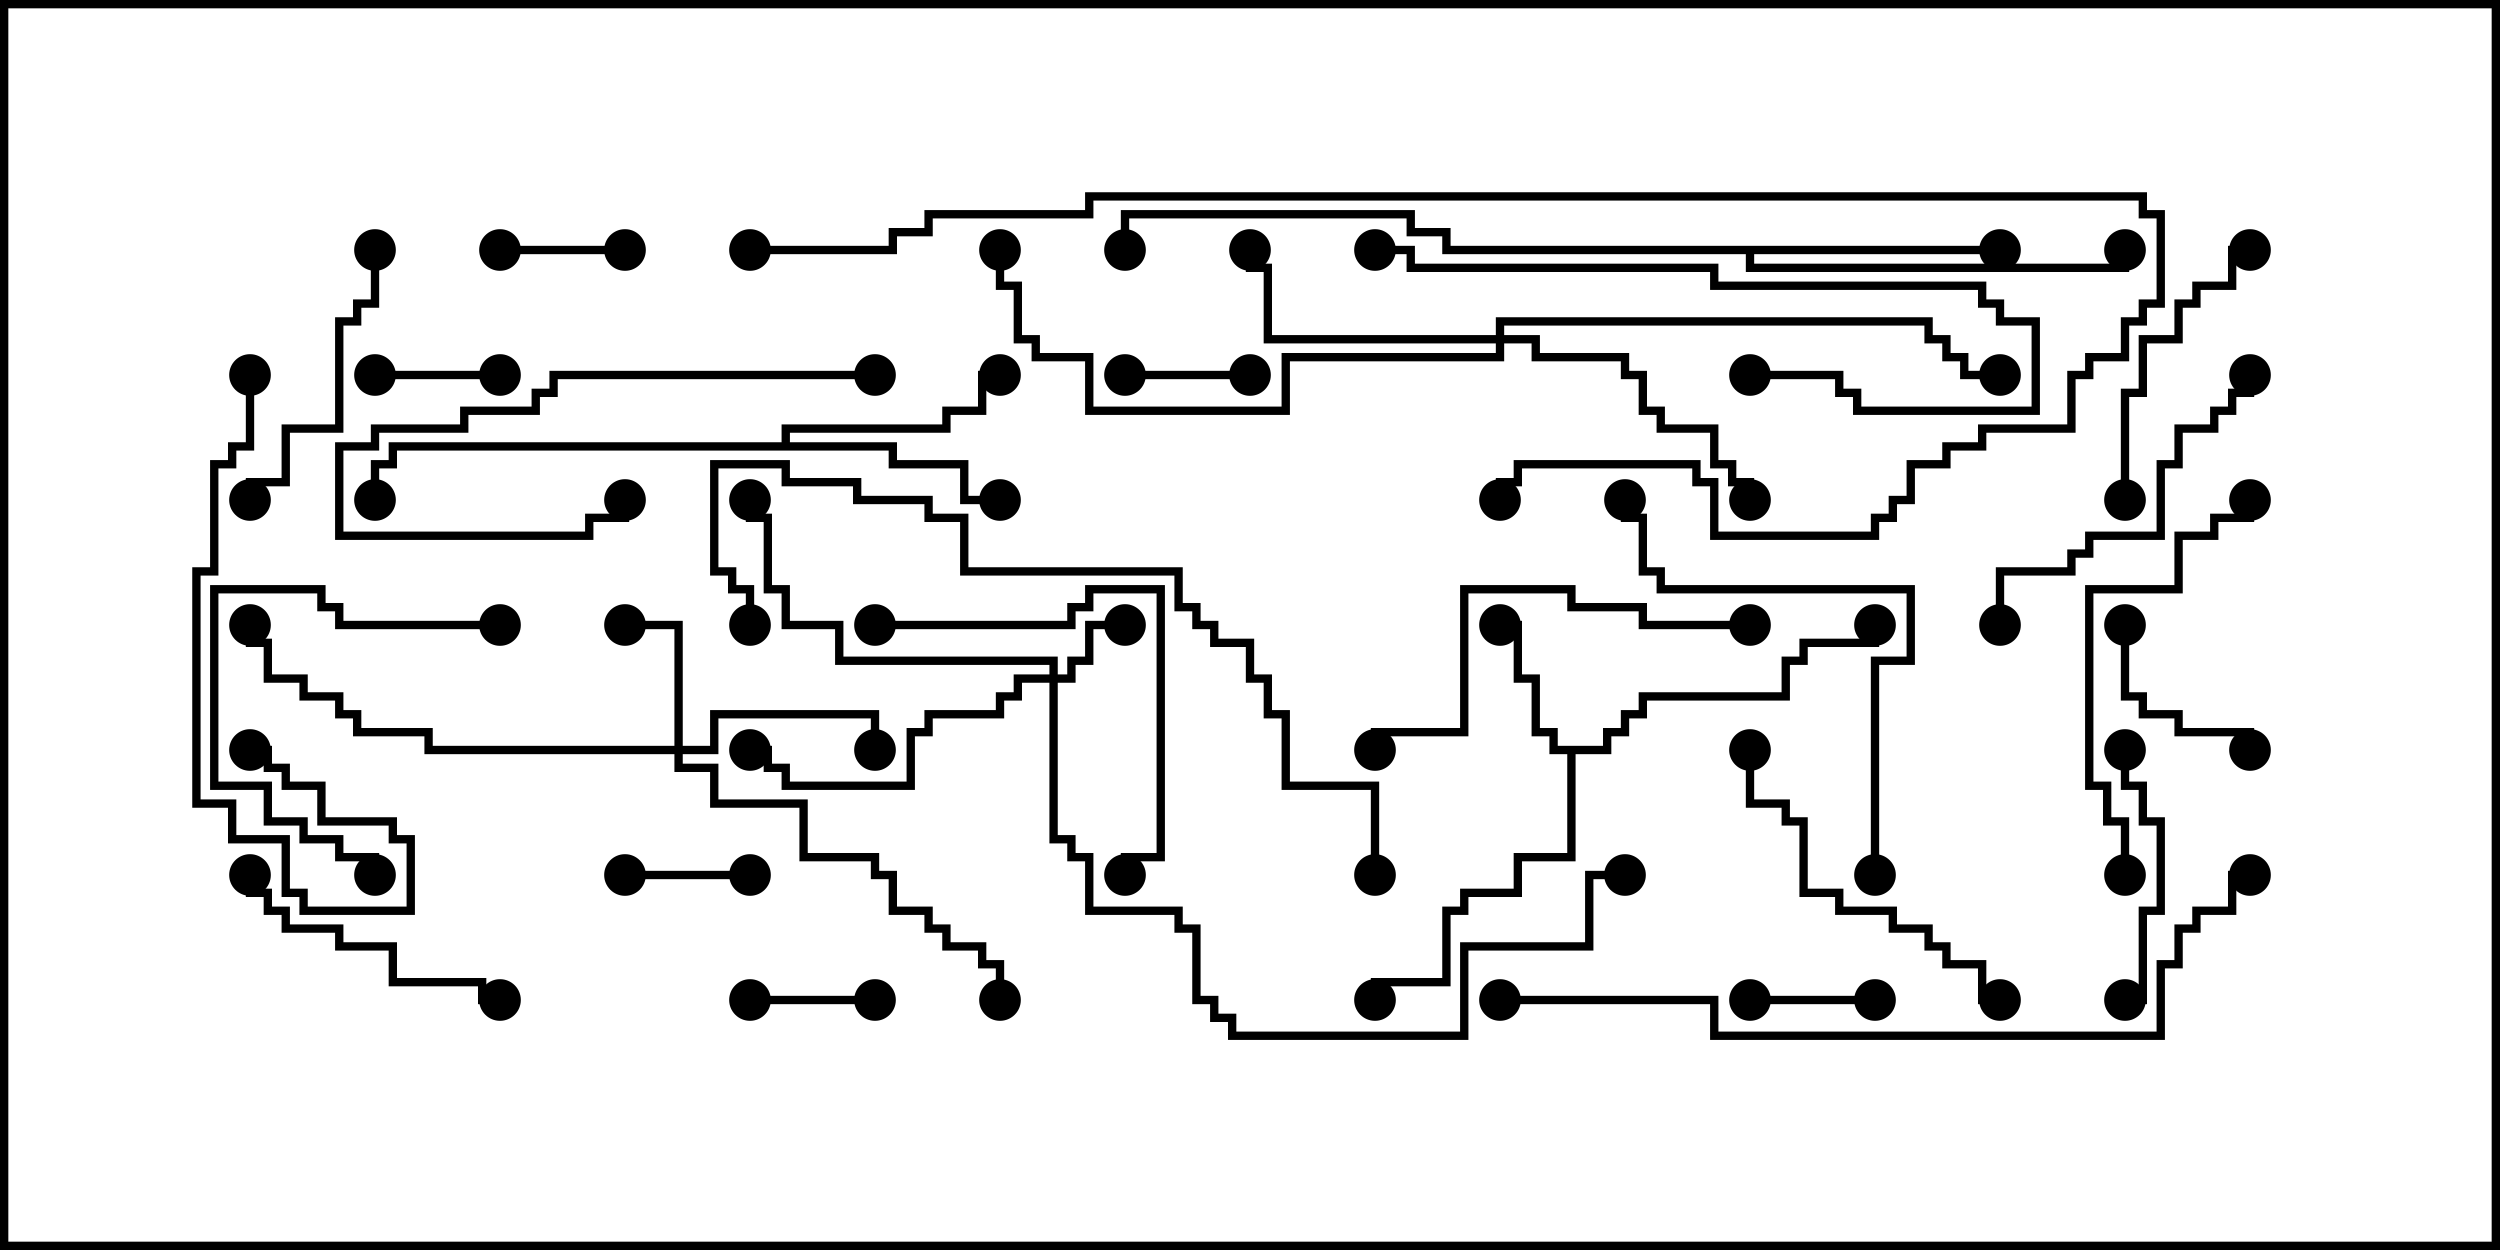 <svg version="1.1" width="30" height="15" xmlns="http://www.w3.org/2000/svg"><path d="M19.236,8.95L19.236,8.736L19.45,8.736L19.45,8.521L19.664,8.521L19.664,8.307L21.379,8.307L21.379,7.879L21.593,7.879L21.593,7.664L22.45,7.664L22.45,7.5L22.55,7.5L22.55,7.764L21.693,7.764L21.693,7.979L21.479,7.979L21.479,8.407L19.764,8.407L19.764,8.621L19.55,8.621L19.55,8.836L19.336,8.836L19.336,9.05L18.907,9.05L18.907,10.336L18.264,10.336L18.264,10.764L17.621,10.764L17.621,10.979L17.407,10.979L17.407,11.836L16.55,11.836L16.55,12L16.45,12L16.45,11.736L17.307,11.736L17.307,10.879L17.521,10.879L17.521,10.664L18.164,10.664L18.164,10.236L18.807,10.236L18.807,9.05L18.593,9.05L18.593,8.836L18.379,8.836L18.379,8.193L18.164,8.193L18.164,7.55L18,7.55L18,7.45L18.264,7.45L18.264,8.093L18.479,8.093L18.479,8.736L18.693,8.736L18.693,8.95z" stroke="none"/><path d="M9.379,5.307L9.379,5.093L11.307,5.093L11.307,4.879L11.736,4.879L11.736,4.45L12,4.45L12,4.55L11.836,4.55L11.836,4.979L11.407,4.979L11.407,5.193L9.479,5.193L9.479,5.307L10.764,5.307L10.764,5.521L11.621,5.521L11.621,5.95L12,5.95L12,6.05L11.521,6.05L11.521,5.621L10.664,5.621L10.664,5.407L4.764,5.407L4.764,5.621L4.55,5.621L4.55,6L4.45,6L4.45,5.521L4.664,5.521L4.664,5.307z" stroke="none"/><path d="M24,2.95L24,3.05L21.05,3.05L21.05,3.164L25.45,3.164L25.45,3L25.55,3L25.55,3.264L20.95,3.264L20.95,3.05L17.307,3.05L17.307,2.836L16.879,2.836L16.879,2.621L13.55,2.621L13.55,3L13.45,3L13.45,2.521L16.979,2.521L16.979,2.736L17.407,2.736L17.407,2.95z" stroke="none"/><path d="M12.593,8.093L12.593,7.979L10.021,7.979L10.021,7.55L9.379,7.55L9.379,7.121L9.164,7.121L9.164,6.264L8.95,6.264L8.95,6L9.05,6L9.05,6.164L9.264,6.164L9.264,7.021L9.479,7.021L9.479,7.45L10.121,7.45L10.121,7.879L12.693,7.879L12.693,8.093L12.807,8.093L12.807,7.879L13.021,7.879L13.021,7.45L13.5,7.45L13.5,7.55L13.121,7.55L13.121,7.979L12.907,7.979L12.907,8.193L12.693,8.193L12.693,10.021L12.907,10.021L12.907,10.236L13.121,10.236L13.121,10.879L14.193,10.879L14.193,11.093L14.407,11.093L14.407,11.95L14.621,11.95L14.621,12.164L14.836,12.164L14.836,12.379L17.521,12.379L17.521,11.307L19.021,11.307L19.021,10.45L19.5,10.45L19.5,10.55L19.121,10.55L19.121,11.407L17.621,11.407L17.621,12.479L14.736,12.479L14.736,12.264L14.521,12.264L14.521,12.05L14.307,12.05L14.307,11.193L14.093,11.193L14.093,10.979L13.021,10.979L13.021,10.336L12.807,10.336L12.807,10.121L12.593,10.121L12.593,8.193L12.264,8.193L12.264,8.407L12.05,8.407L12.05,8.621L11.193,8.621L11.193,8.836L10.979,8.836L10.979,9.479L9.379,9.479L9.379,9.264L9.164,9.264L9.164,9.05L9,9.05L9,8.95L9.264,8.95L9.264,9.164L9.479,9.164L9.479,9.379L10.879,9.379L10.879,8.736L11.093,8.736L11.093,8.521L11.95,8.521L11.95,8.307L12.164,8.307L12.164,8.093z" stroke="none"/><path d="M8.093,8.95L8.093,7.55L7.5,7.55L7.5,7.45L8.193,7.45L8.193,8.95L8.521,8.95L8.521,8.521L10.55,8.521L10.55,9L10.45,9L10.45,8.621L8.621,8.621L8.621,9.05L8.193,9.05L8.193,9.164L8.621,9.164L8.621,9.593L9.693,9.593L9.693,10.236L10.55,10.236L10.55,10.45L10.764,10.45L10.764,10.879L11.193,10.879L11.193,11.093L11.407,11.093L11.407,11.307L11.836,11.307L11.836,11.521L12.05,11.521L12.05,12L11.95,12L11.95,11.621L11.736,11.621L11.736,11.407L11.307,11.407L11.307,11.193L11.093,11.193L11.093,10.979L10.664,10.979L10.664,10.55L10.45,10.55L10.45,10.336L9.593,10.336L9.593,9.693L8.521,9.693L8.521,9.264L8.093,9.264L8.093,9.05L5.093,9.05L5.093,8.836L4.236,8.836L4.236,8.621L4.021,8.621L4.021,8.407L3.593,8.407L3.593,8.193L3.164,8.193L3.164,7.764L2.95,7.764L2.95,7.5L3.05,7.5L3.05,7.664L3.264,7.664L3.264,8.093L3.693,8.093L3.693,8.307L4.121,8.307L4.121,8.521L4.336,8.521L4.336,8.736L5.193,8.736L5.193,8.95z" stroke="none"/><path d="M17.95,4.021L17.95,3.807L23.193,3.807L23.193,4.021L23.407,4.021L23.407,4.236L23.621,4.236L23.621,4.45L24,4.45L24,4.55L23.521,4.55L23.521,4.336L23.307,4.336L23.307,4.121L23.093,4.121L23.093,3.907L18.05,3.907L18.05,4.021L18.479,4.021L18.479,4.236L19.55,4.236L19.55,4.45L19.764,4.45L19.764,4.879L19.979,4.879L19.979,5.093L20.621,5.093L20.621,5.521L20.836,5.521L20.836,5.736L21.05,5.736L21.05,6L20.95,6L20.95,5.836L20.736,5.836L20.736,5.621L20.521,5.621L20.521,5.193L19.879,5.193L19.879,4.979L19.664,4.979L19.664,4.55L19.45,4.55L19.45,4.336L18.379,4.336L18.379,4.121L18.05,4.121L18.05,4.336L15.479,4.336L15.479,4.979L13.021,4.979L13.021,4.336L12.379,4.336L12.379,4.121L12.164,4.121L12.164,3.479L11.95,3.479L11.95,3L12.05,3L12.05,3.379L12.264,3.379L12.264,4.021L12.479,4.021L12.479,4.236L13.121,4.236L13.121,4.879L15.379,4.879L15.379,4.236L17.95,4.236L17.95,4.121L15.164,4.121L15.164,3.264L14.95,3.264L14.95,3L15.05,3L15.05,3.164L15.264,3.164L15.264,4.021z" stroke="none"/><path d="M21,12.05L21,11.95L22.5,11.95L22.5,12.05z" stroke="none"/><path d="M7.5,2.95L7.5,3.05L6,3.05L6,2.95z" stroke="none"/><path d="M10.5,11.95L10.5,12.05L9,12.05L9,11.95z" stroke="none"/><path d="M6,4.45L6,4.55L4.5,4.55L4.5,4.45z" stroke="none"/><path d="M9,10.45L9,10.55L7.5,10.55L7.5,10.45z" stroke="none"/><path d="M13.5,4.55L13.5,4.45L15,4.45L15,4.55z" stroke="none"/><path d="M25.45,7.5L25.55,7.5L25.55,8.307L25.764,8.307L25.764,8.521L26.193,8.521L26.193,8.736L27.05,8.736L27.05,9L26.95,9L26.95,8.836L26.093,8.836L26.093,8.621L25.664,8.621L25.664,8.407L25.45,8.407z" stroke="none"/><path d="M25.5,12.05L25.5,11.95L25.664,11.95L25.664,10.879L25.879,10.879L25.879,9.907L25.664,9.907L25.664,9.479L25.45,9.479L25.45,9L25.55,9L25.55,9.379L25.764,9.379L25.764,9.807L25.979,9.807L25.979,10.979L25.764,10.979L25.764,12.05z" stroke="none"/><path d="M10.5,4.45L10.5,4.55L6.693,4.55L6.693,4.764L6.479,4.764L6.479,4.979L5.621,4.979L5.621,5.193L4.55,5.193L4.55,5.407L4.121,5.407L4.121,6.379L7.021,6.379L7.021,6.164L7.45,6.164L7.45,6L7.55,6L7.55,6.264L7.121,6.264L7.121,6.479L4.021,6.479L4.021,5.307L4.45,5.307L4.45,5.093L5.521,5.093L5.521,4.879L6.379,4.879L6.379,4.664L6.593,4.664L6.593,4.45z" stroke="none"/><path d="M6,11.95L6,12.05L5.736,12.05L5.736,11.836L4.664,11.836L4.664,11.407L4.021,11.407L4.021,11.193L3.379,11.193L3.379,10.979L3.164,10.979L3.164,10.764L2.95,10.764L2.95,10.5L3.05,10.5L3.05,10.664L3.264,10.664L3.264,10.879L3.479,10.879L3.479,11.093L4.121,11.093L4.121,11.307L4.764,11.307L4.764,11.736L5.836,11.736L5.836,11.95z" stroke="none"/><path d="M6,7.45L6,7.55L4.021,7.55L4.021,7.336L3.807,7.336L3.807,7.121L2.621,7.121L2.621,9.379L3.264,9.379L3.264,9.807L3.693,9.807L3.693,10.021L4.121,10.021L4.121,10.236L4.55,10.236L4.55,10.5L4.45,10.5L4.45,10.336L4.021,10.336L4.021,10.121L3.593,10.121L3.593,9.907L3.164,9.907L3.164,9.479L2.521,9.479L2.521,7.021L3.907,7.021L3.907,7.236L4.121,7.236L4.121,7.45z" stroke="none"/><path d="M4.45,3L4.55,3L4.55,3.693L4.336,3.693L4.336,3.907L4.121,3.907L4.121,5.193L3.479,5.193L3.479,5.836L3.05,5.836L3.05,6L2.95,6L2.95,5.736L3.379,5.736L3.379,5.093L4.021,5.093L4.021,3.807L4.236,3.807L4.236,3.593L4.45,3.593z" stroke="none"/><path d="M25.55,6L25.45,6L25.45,4.664L25.664,4.664L25.664,4.021L26.093,4.021L26.093,3.593L26.307,3.593L26.307,3.379L26.736,3.379L26.736,2.95L27,2.95L27,3.05L26.836,3.05L26.836,3.479L26.407,3.479L26.407,3.693L26.193,3.693L26.193,4.121L25.764,4.121L25.764,4.764L25.55,4.764z" stroke="none"/><path d="M10.5,7.55L10.5,7.45L12.807,7.45L12.807,7.236L13.021,7.236L13.021,7.021L13.979,7.021L13.979,10.336L13.55,10.336L13.55,10.5L13.45,10.5L13.45,10.236L13.879,10.236L13.879,7.121L13.121,7.121L13.121,7.336L12.907,7.336L12.907,7.55z" stroke="none"/><path d="M20.95,9L21.05,9L21.05,9.593L21.479,9.593L21.479,9.807L21.693,9.807L21.693,10.664L22.121,10.664L22.121,10.879L22.764,10.879L22.764,11.093L23.193,11.093L23.193,11.307L23.407,11.307L23.407,11.521L23.836,11.521L23.836,11.95L24,11.95L24,12.05L23.736,12.05L23.736,11.621L23.307,11.621L23.307,11.407L23.093,11.407L23.093,11.193L22.664,11.193L22.664,10.979L22.021,10.979L22.021,10.764L21.593,10.764L21.593,9.907L21.379,9.907L21.379,9.693L20.95,9.693z" stroke="none"/><path d="M24.05,7.5L23.95,7.5L23.95,6.807L24.807,6.807L24.807,6.593L25.021,6.593L25.021,6.379L25.879,6.379L25.879,5.521L26.093,5.521L26.093,5.093L26.521,5.093L26.521,4.879L26.736,4.879L26.736,4.664L26.95,4.664L26.95,4.5L27.05,4.5L27.05,4.764L26.836,4.764L26.836,4.979L26.621,4.979L26.621,5.193L26.193,5.193L26.193,5.621L25.979,5.621L25.979,6.479L25.121,6.479L25.121,6.693L24.907,6.693L24.907,6.907L24.05,6.907z" stroke="none"/><path d="M2.95,4.5L3.05,4.5L3.05,5.407L2.836,5.407L2.836,5.621L2.621,5.621L2.621,6.907L2.407,6.907L2.407,9.593L2.836,9.593L2.836,10.021L3.479,10.021L3.479,10.664L3.693,10.664L3.693,10.879L4.879,10.879L4.879,10.121L4.664,10.121L4.664,9.907L3.807,9.907L3.807,9.479L3.379,9.479L3.379,9.264L3.164,9.264L3.164,9.05L3,9.05L3,8.95L3.264,8.95L3.264,9.164L3.479,9.164L3.479,9.379L3.907,9.379L3.907,9.807L4.764,9.807L4.764,10.021L4.979,10.021L4.979,10.979L3.593,10.979L3.593,10.764L3.379,10.764L3.379,10.121L2.736,10.121L2.736,9.693L2.307,9.693L2.307,6.807L2.521,6.807L2.521,5.521L2.736,5.521L2.736,5.307L2.95,5.307z" stroke="none"/><path d="M25.55,10.5L25.45,10.5L25.45,9.907L25.236,9.907L25.236,9.479L25.021,9.479L25.021,7.021L26.093,7.021L26.093,6.379L26.521,6.379L26.521,6.164L26.95,6.164L26.95,6L27.05,6L27.05,6.264L26.621,6.264L26.621,6.479L26.193,6.479L26.193,7.121L25.121,7.121L25.121,9.379L25.336,9.379L25.336,9.807L25.55,9.807z" stroke="none"/><path d="M21,7.45L21,7.55L19.664,7.55L19.664,7.336L18.807,7.336L18.807,7.121L17.621,7.121L17.621,8.836L16.55,8.836L16.55,9L16.45,9L16.45,8.736L17.521,8.736L17.521,7.021L18.907,7.021L18.907,7.236L19.764,7.236L19.764,7.45z" stroke="none"/><path d="M16.5,3.05L16.5,2.95L16.979,2.95L16.979,3.164L20.621,3.164L20.621,3.379L23.836,3.379L23.836,3.593L24.05,3.593L24.05,3.807L24.479,3.807L24.479,4.979L22.236,4.979L22.236,4.764L22.021,4.764L22.021,4.55L21,4.55L21,4.45L22.121,4.45L22.121,4.664L22.336,4.664L22.336,4.879L24.379,4.879L24.379,3.907L23.95,3.907L23.95,3.693L23.736,3.693L23.736,3.479L20.521,3.479L20.521,3.264L16.879,3.264L16.879,3.05z" stroke="none"/><path d="M22.55,10.5L22.45,10.5L22.45,7.879L22.879,7.879L22.879,7.121L19.879,7.121L19.879,6.907L19.664,6.907L19.664,6.264L19.45,6.264L19.45,6L19.55,6L19.55,6.164L19.764,6.164L19.764,6.807L19.979,6.807L19.979,7.021L22.979,7.021L22.979,7.979L22.55,7.979z" stroke="none"/><path d="M16.55,10.5L16.45,10.5L16.45,9.479L15.379,9.479L15.379,8.621L15.164,8.621L15.164,8.193L14.95,8.193L14.95,7.764L14.521,7.764L14.521,7.55L14.307,7.55L14.307,7.336L14.093,7.336L14.093,6.907L11.521,6.907L11.521,6.264L11.093,6.264L11.093,6.05L10.236,6.05L10.236,5.836L9.379,5.836L9.379,5.621L8.621,5.621L8.621,6.807L8.836,6.807L8.836,7.021L9.05,7.021L9.05,7.5L8.95,7.5L8.95,7.121L8.736,7.121L8.736,6.907L8.521,6.907L8.521,5.521L9.479,5.521L9.479,5.736L10.336,5.736L10.336,5.95L11.193,5.95L11.193,6.164L11.621,6.164L11.621,6.807L14.193,6.807L14.193,7.236L14.407,7.236L14.407,7.45L14.621,7.45L14.621,7.664L15.05,7.664L15.05,8.093L15.264,8.093L15.264,8.521L15.479,8.521L15.479,9.379L16.55,9.379z" stroke="none"/><path d="M27,10.45L27,10.55L26.836,10.55L26.836,10.979L26.407,10.979L26.407,11.193L26.193,11.193L26.193,11.621L25.979,11.621L25.979,12.479L20.521,12.479L20.521,12.05L18,12.05L18,11.95L20.621,11.95L20.621,12.379L25.879,12.379L25.879,11.521L26.093,11.521L26.093,11.093L26.307,11.093L26.307,10.879L26.736,10.879L26.736,10.45z" stroke="none"/><path d="M9,3.05L9,2.95L10.664,2.95L10.664,2.736L11.093,2.736L11.093,2.521L13.021,2.521L13.021,2.307L25.764,2.307L25.764,2.521L25.979,2.521L25.979,3.693L25.764,3.693L25.764,3.907L25.55,3.907L25.55,4.336L25.121,4.336L25.121,4.55L24.907,4.55L24.907,5.193L23.836,5.193L23.836,5.407L23.407,5.407L23.407,5.621L22.979,5.621L22.979,6.05L22.764,6.05L22.764,6.264L22.55,6.264L22.55,6.479L20.521,6.479L20.521,5.836L20.307,5.836L20.307,5.621L18.264,5.621L18.264,5.836L18.05,5.836L18.05,6L17.95,6L17.95,5.736L18.164,5.736L18.164,5.521L20.407,5.521L20.407,5.736L20.621,5.736L20.621,6.379L22.45,6.379L22.45,6.164L22.664,6.164L22.664,5.95L22.879,5.95L22.879,5.521L23.307,5.521L23.307,5.307L23.736,5.307L23.736,5.093L24.807,5.093L24.807,4.45L25.021,4.45L25.021,4.236L25.45,4.236L25.45,3.807L25.664,3.807L25.664,3.593L25.879,3.593L25.879,2.621L25.664,2.621L25.664,2.407L13.121,2.407L13.121,2.621L11.193,2.621L11.193,2.836L10.764,2.836L10.764,3.05z" stroke="none"/><circle cx="18" cy="7.5" r="0.25" stroke-width="0" fill="#000" /><circle cx="16.5" cy="12" r="0.25" stroke-width="0" fill="#000" /><circle cx="22.5" cy="7.5" r="0.25" stroke-width="0" fill="#000" /><circle cx="12" cy="6" r="0.25" stroke-width="0" fill="#000" /><circle cx="12" cy="4.5" r="0.25" stroke-width="0" fill="#000" /><circle cx="4.5" cy="6" r="0.25" stroke-width="0" fill="#000" /><circle cx="24" cy="3" r="0.25" stroke-width="0" fill="#000" /><circle cx="25.5" cy="3" r="0.25" stroke-width="0" fill="#000" /><circle cx="13.5" cy="3" r="0.25" stroke-width="0" fill="#000" /><circle cx="13.5" cy="7.5" r="0.25" stroke-width="0" fill="#000" /><circle cx="9" cy="9" r="0.25" stroke-width="0" fill="#000" /><circle cx="9" cy="6" r="0.25" stroke-width="0" fill="#000" /><circle cx="19.5" cy="10.5" r="0.25" stroke-width="0" fill="#000" /><circle cx="7.5" cy="7.5" r="0.25" stroke-width="0" fill="#000" /><circle cx="10.5" cy="9" r="0.25" stroke-width="0" fill="#000" /><circle cx="12" cy="12" r="0.25" stroke-width="0" fill="#000" /><circle cx="3" cy="7.5" r="0.25" stroke-width="0" fill="#000" /><circle cx="15" cy="3" r="0.25" stroke-width="0" fill="#000" /><circle cx="21" cy="6" r="0.25" stroke-width="0" fill="#000" /><circle cx="24" cy="4.5" r="0.25" stroke-width="0" fill="#000" /><circle cx="12" cy="3" r="0.25" stroke-width="0" fill="#000" /><circle cx="21" cy="12" r="0.25" stroke-width="0" fill="#000" /><circle cx="22.5" cy="12" r="0.25" stroke-width="0" fill="#000" /><circle cx="7.5" cy="3" r="0.25" stroke-width="0" fill="#000" /><circle cx="6" cy="3" r="0.25" stroke-width="0" fill="#000" /><circle cx="10.5" cy="12" r="0.25" stroke-width="0" fill="#000" /><circle cx="9" cy="12" r="0.25" stroke-width="0" fill="#000" /><circle cx="6" cy="4.5" r="0.25" stroke-width="0" fill="#000" /><circle cx="4.5" cy="4.5" r="0.25" stroke-width="0" fill="#000" /><circle cx="9" cy="10.5" r="0.25" stroke-width="0" fill="#000" /><circle cx="7.5" cy="10.5" r="0.25" stroke-width="0" fill="#000" /><circle cx="13.5" cy="4.5" r="0.25" stroke-width="0" fill="#000" /><circle cx="15" cy="4.5" r="0.25" stroke-width="0" fill="#000" /><circle cx="25.5" cy="7.5" r="0.25" stroke-width="0" fill="#000" /><circle cx="27" cy="9" r="0.25" stroke-width="0" fill="#000" /><circle cx="25.5" cy="12" r="0.25" stroke-width="0" fill="#000" /><circle cx="25.5" cy="9" r="0.25" stroke-width="0" fill="#000" /><circle cx="10.5" cy="4.5" r="0.25" stroke-width="0" fill="#000" /><circle cx="7.5" cy="6" r="0.25" stroke-width="0" fill="#000" /><circle cx="6" cy="12" r="0.25" stroke-width="0" fill="#000" /><circle cx="3" cy="10.5" r="0.25" stroke-width="0" fill="#000" /><circle cx="6" cy="7.5" r="0.25" stroke-width="0" fill="#000" /><circle cx="4.5" cy="10.5" r="0.25" stroke-width="0" fill="#000" /><circle cx="4.5" cy="3" r="0.25" stroke-width="0" fill="#000" /><circle cx="3" cy="6" r="0.25" stroke-width="0" fill="#000" /><circle cx="25.5" cy="6" r="0.25" stroke-width="0" fill="#000" /><circle cx="27" cy="3" r="0.25" stroke-width="0" fill="#000" /><circle cx="10.5" cy="7.5" r="0.25" stroke-width="0" fill="#000" /><circle cx="13.5" cy="10.5" r="0.25" stroke-width="0" fill="#000" /><circle cx="21" cy="9" r="0.25" stroke-width="0" fill="#000" /><circle cx="24" cy="12" r="0.25" stroke-width="0" fill="#000" /><circle cx="24" cy="7.5" r="0.25" stroke-width="0" fill="#000" /><circle cx="27" cy="4.5" r="0.25" stroke-width="0" fill="#000" /><circle cx="3" cy="4.5" r="0.25" stroke-width="0" fill="#000" /><circle cx="3" cy="9" r="0.25" stroke-width="0" fill="#000" /><circle cx="25.5" cy="10.5" r="0.25" stroke-width="0" fill="#000" /><circle cx="27" cy="6" r="0.25" stroke-width="0" fill="#000" /><circle cx="21" cy="7.5" r="0.25" stroke-width="0" fill="#000" /><circle cx="16.5" cy="9" r="0.25" stroke-width="0" fill="#000" /><circle cx="16.5" cy="3" r="0.25" stroke-width="0" fill="#000" /><circle cx="21" cy="4.5" r="0.25" stroke-width="0" fill="#000" /><circle cx="22.5" cy="10.5" r="0.25" stroke-width="0" fill="#000" /><circle cx="19.5" cy="6" r="0.25" stroke-width="0" fill="#000" /><circle cx="16.5" cy="10.5" r="0.25" stroke-width="0" fill="#000" /><circle cx="9" cy="7.5" r="0.25" stroke-width="0" fill="#000" /><circle cx="27" cy="10.5" r="0.25" stroke-width="0" fill="#000" /><circle cx="18" cy="12" r="0.25" stroke-width="0" fill="#000" /><circle cx="9" cy="3" r="0.25" stroke-width="0" fill="#000" /><circle cx="18" cy="6" r="0.25" stroke-width="0" fill="#000" /><rect x="0" y="0" width="30" height="15" stroke-width="0.2" stroke="#000" fill="none" /></svg>